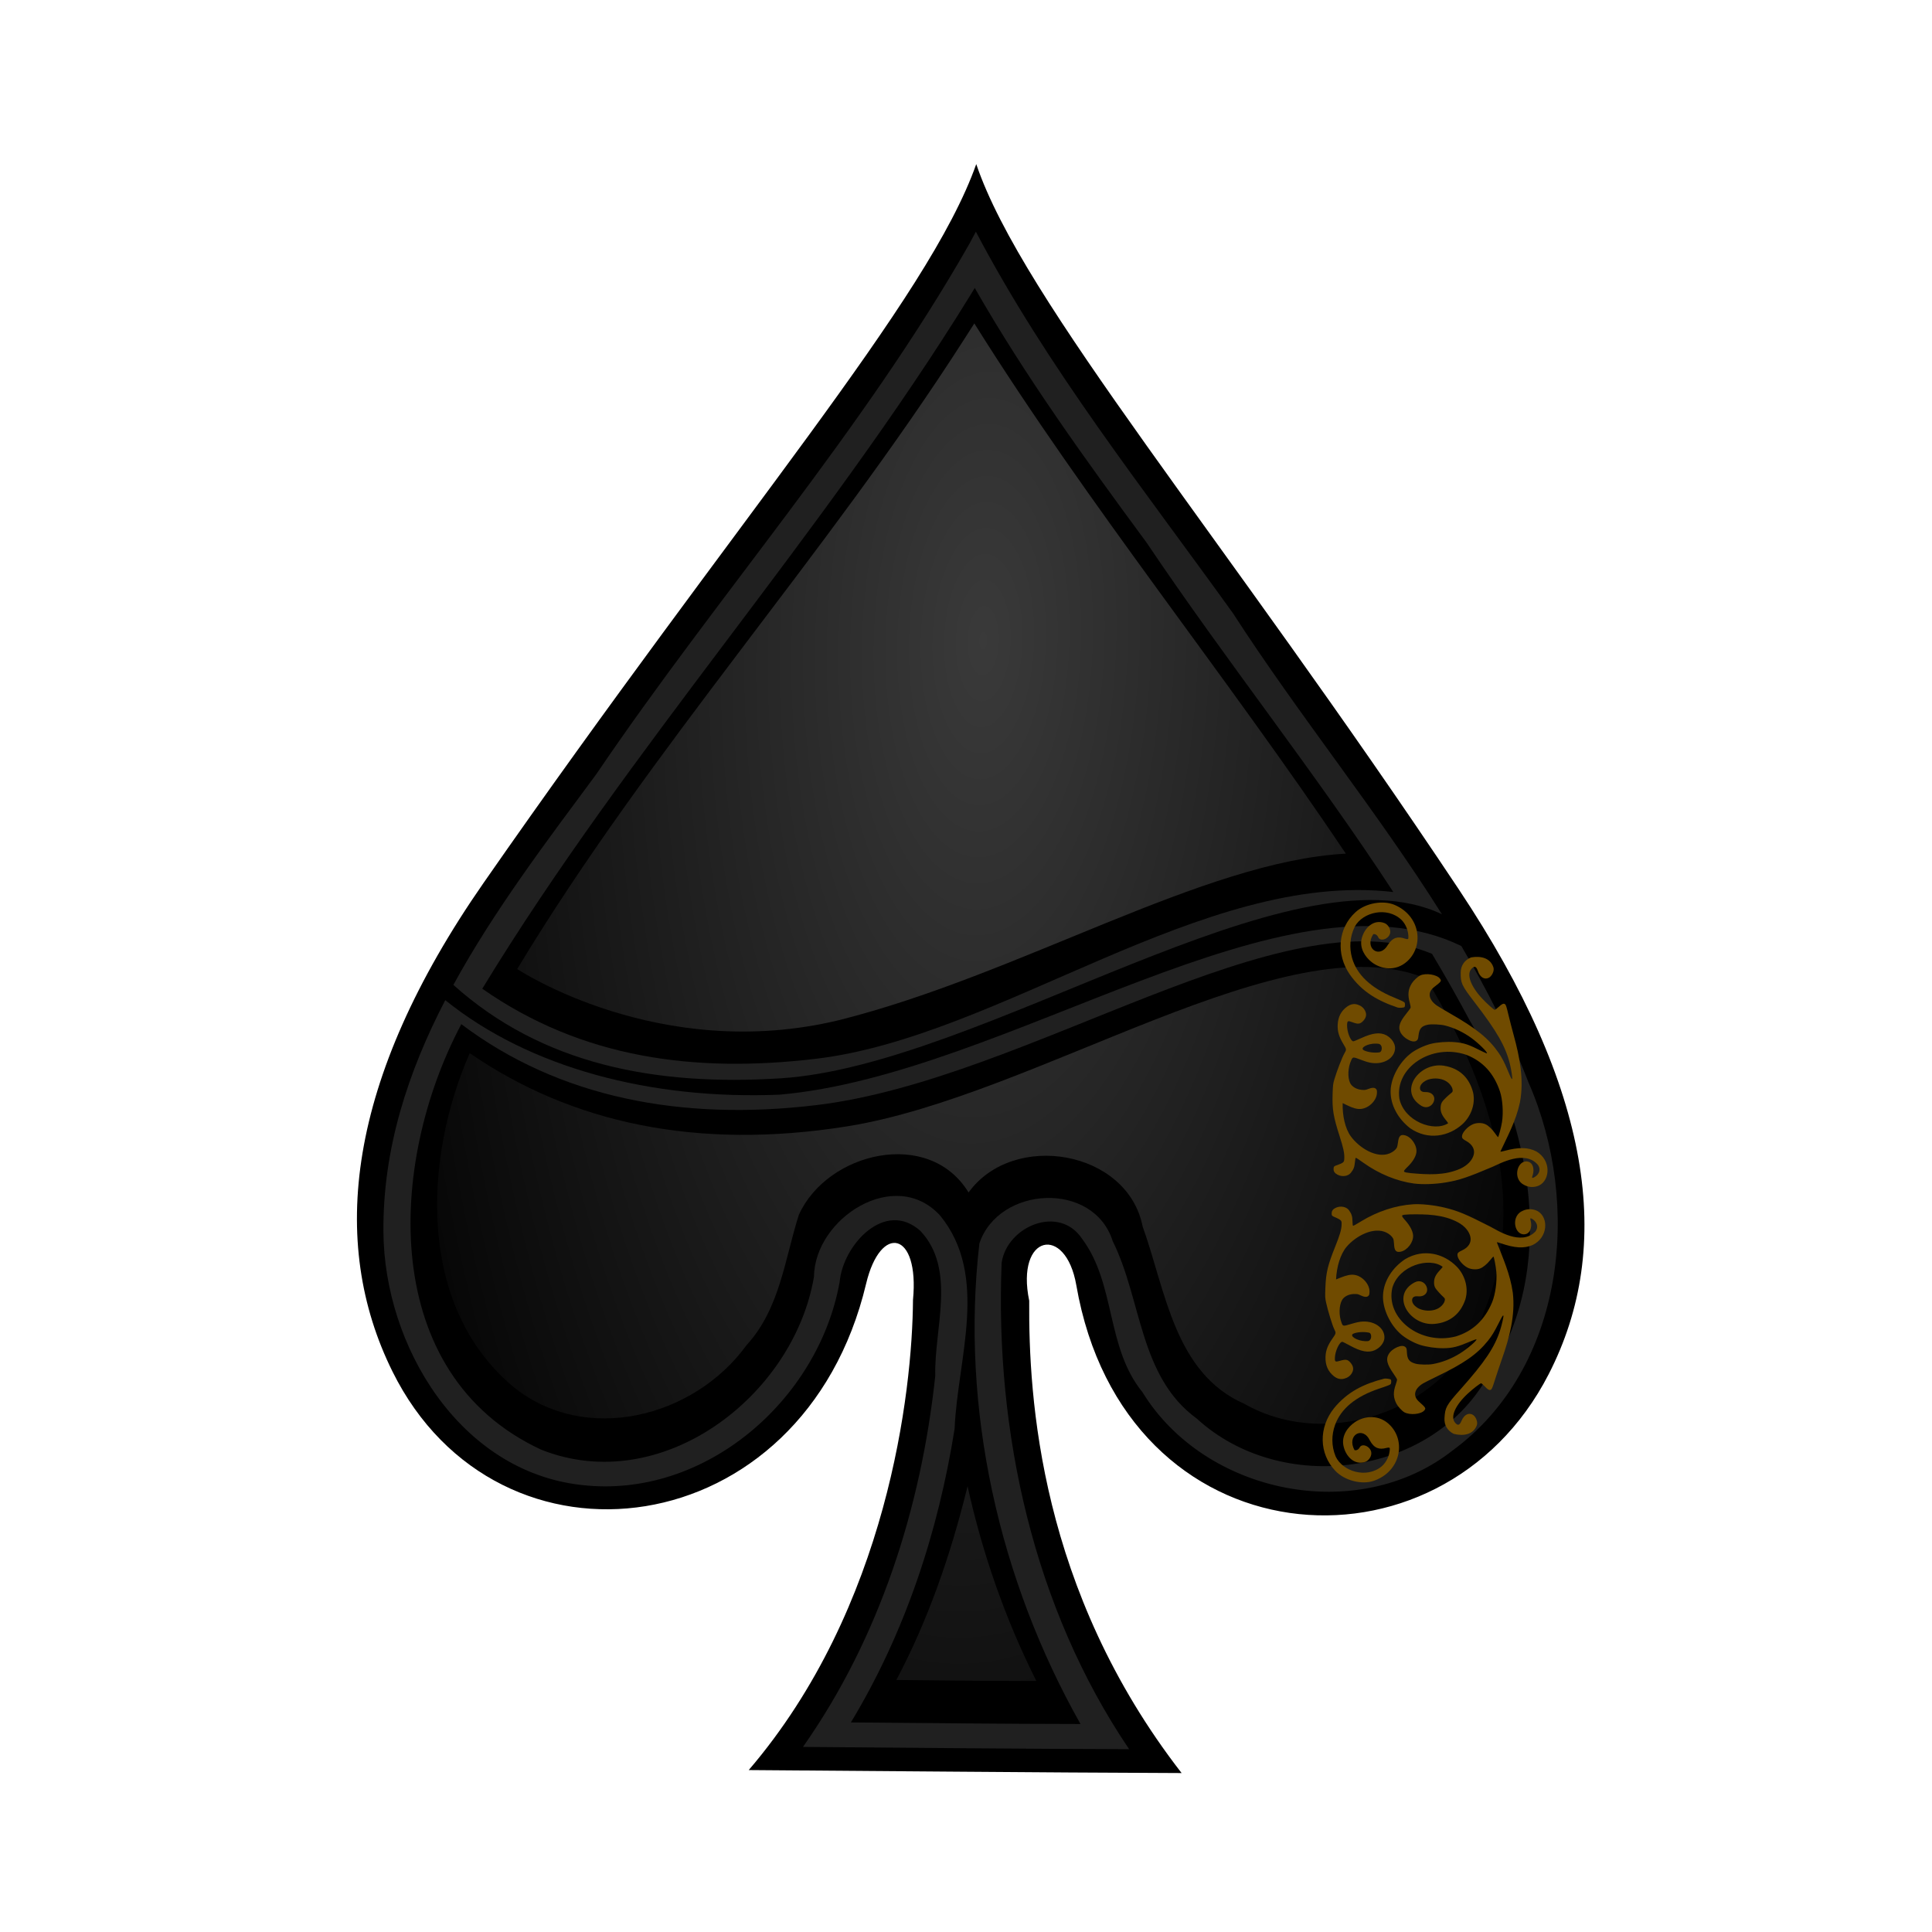 <svg:svg xmlns:dc="http://purl.org/dc/elements/1.1/" xmlns:ns1="http://sodipodi.sourceforge.net/DTD/sodipodi-0.dtd" xmlns:ns2="http://www.inkscape.org/namespaces/inkscape" xmlns:ns3="http://www.w3.org/1999/xlink" xmlns:ns5="http://creativecommons.org/ns#" xmlns:rdf="http://www.w3.org/1999/02/22-rdf-syntax-ns#" xmlns:svg="http://www.w3.org/2000/svg" height="359.469" id="svg3964" version="1.1" viewBox="-65.481 -29.956 359.469 359.469" width="359.469" ns1:docname="Spades Symbol by Merlin2525.svg" ns2:version="0.48.4 r9939">
  <svg:title id="title4127">Spades Symbol by Merlin2525.svg</svg:title>
  <svg:defs id="defs3966">
    <svg:radialGradient cx="-499.423" cy="186.02" fx="-499.423" fy="186.02" gradientTransform="matrix(-0.065,2.821,-1.272,-0.029,-537.586,1574.781)" gradientUnits="userSpaceOnUse" id="radialGradient8269" r="80.102" ns2:collect="always" ns3:href="#linearGradient5647" />
    <svg:linearGradient id="linearGradient5647" ns2:collect="always">
      <svg:stop id="stop5649" offset="0" style="stop-color:#eeeeee;stop-opacity:1;" />
      <svg:stop id="stop5651" offset="1" style="stop-color:#eeeeee;stop-opacity:0;" />
    </svg:linearGradient>
    <svg:filter color-interpolation-filters="sRGB" id="filter6045-5" ns2:label="Combined lighting" ns2:menu="Bevels" ns2:menu-tooltip="Basic specular bevel to use for building textures">
      <svg:feGaussianBlur id="feGaussianBlur6047-7" in="SourceGraphic" result="result0" stdDeviation="6" />
      <svg:feDiffuseLighting diffuseConstant="1" id="feDiffuseLighting6049-3" lighting-color="#ffffff" result="result5" surfaceScale="4">
        <svg:feDistantLight azimuth="235" elevation="45" id="feDistantLight6051-2" />
      </svg:feDiffuseLighting>
      <svg:feComposite id="feComposite6053-1" in="result5" in2="SourceGraphic" k1="1.4" k2="0" k3="0" k4="0" operator="arithmetic" result="fbSourceGraphic" />
      <svg:feGaussianBlur id="feGaussianBlur6055-1" in="fbSourceGraphic" result="result0" stdDeviation="6" />
      <svg:feSpecularLighting id="feSpecularLighting6057-5" in="result0" lighting-color="#ffffff" result="result1" specularConstant="1" specularExponent="25" surfaceScale="4">
        <svg:feDistantLight azimuth="235" elevation="45" id="feDistantLight6059-9" />
      </svg:feSpecularLighting>
      <svg:feComposite id="feComposite6061-3" in="fbSourceGraphic" in2="result1" k1="0" k2="1" k3="1" k4="0" operator="arithmetic" result="result4" />
      <svg:feComposite id="feComposite6063-0" in="result4" in2="SourceGraphic" operator="in" result="result2" />
    </svg:filter>
    <svg:radialGradient cx="-499.423" cy="186.02" fx="-499.423" fy="186.02" gradientTransform="matrix(-0.065,2.821,-1.272,-0.029,-537.586,1574.781)" gradientUnits="userSpaceOnUse" id="radialGradient8269-9" r="80.102" ns2:collect="always" ns3:href="#linearGradient5647-0" />
    <svg:linearGradient id="linearGradient5647-0" ns2:collect="always">
      <svg:stop id="stop5649-6" offset="0" style="stop-color:#eeeeee;stop-opacity:1;" />
      <svg:stop id="stop5651-4" offset="1" style="stop-color:#eeeeee;stop-opacity:0;" />
    </svg:linearGradient>
    <svg:filter color-interpolation-filters="sRGB" id="filter6045-5-4" ns2:label="Combined lighting" ns2:menu="Bevels" ns2:menu-tooltip="Basic specular bevel to use for building textures">
      <svg:feGaussianBlur id="feGaussianBlur6047-7-9" in="SourceGraphic" result="result0" stdDeviation="6" />
      <svg:feDiffuseLighting diffuseConstant="1" id="feDiffuseLighting6049-3-0" lighting-color="#ffffff" result="result5" surfaceScale="4">
        <svg:feDistantLight azimuth="235" elevation="45" id="feDistantLight6051-2-0" />
      </svg:feDiffuseLighting>
      <svg:feComposite id="feComposite6053-1-2" in="result5" in2="SourceGraphic" k1="1.4" k2="0" k3="0" k4="0" operator="arithmetic" result="fbSourceGraphic" />
      <svg:feGaussianBlur id="feGaussianBlur6055-1-9" in="fbSourceGraphic" result="result0" stdDeviation="6" />
      <svg:feSpecularLighting id="feSpecularLighting6057-5-1" in="result0" lighting-color="#ffffff" result="result1" specularConstant="1" specularExponent="25" surfaceScale="4">
        <svg:feDistantLight azimuth="235" elevation="45" id="feDistantLight6059-9-1" />
      </svg:feSpecularLighting>
      <svg:feComposite id="feComposite6061-3-9" in="fbSourceGraphic" in2="result1" k1="0" k2="1" k3="1" k4="0" operator="arithmetic" result="result4" />
      <svg:feComposite id="feComposite6063-0-6" in="result4" in2="SourceGraphic" operator="in" result="result2" />
    </svg:filter>
  </svg:defs>
  <ns1:namedview bordercolor="#666666" borderopacity="1.0" fit-margin-bottom="0" fit-margin-left="0" fit-margin-right="0" fit-margin-top="0" id="base" pagecolor="#ffffff" showborder="false" showgrid="false" ns2:current-layer="layer1" ns2:cx="135.72585" ns2:cy="115.47911" ns2:document-units="px" ns2:pageopacity="0.0" ns2:pageshadow="2" ns2:showpageshadow="false" ns2:window-height="744" ns2:window-maximized="1" ns2:window-width="1309" ns2:window-x="57" ns2:window-y="24" ns2:zoom="1.2608332" />
  <svg:g id="layer1" transform="translate(-280.808,-374.789)" ns2:groupmode="layer" ns2:label="Layer 1">
    <svg:g id="g8255" transform="matrix(2.657,-0.033,0.033,2.657,-612.16,-690.283)">
      <svg:g id="g12160" transform="matrix(0.466,0.009,-0.009,0.466,721.933,370.978)">
        <svg:path d="m -670.01,197.431 c 20.198,29.878 23.739,53.334 13.969,72.695 -16.119,31.943 -63.552,28.636 -71.055,-12.89 -1.662,-9.198 -9.194,-7.552 -7.059,2.383 0.522,2.428 0,3e-5 0,4e-5 0,14.573 1.863,43.458 23.385,70.802 -22.537,0.071 -45.009,-0.002 -65.036,0 20.716,-24.522 24.192,-57.036 24.192,-70.802 0,-1e-5 -0.221,2.474 0,-4e-5 0.926,-10.339 -4.958,-11.491 -7.059,-2.383 -9.116,39.51 -54.936,45.639 -71.055,13.696 -9.77,-19.362 -7.221,-43.75 13.163,-73.502 38.281,-55.873 66.172,-87.952 73.278,-108.507 7.105,20.556 37.415,55.457 73.278,108.507 z" id="path12162" style="fill:#000000;fill-opacity:1;fill-rule:nonzero;stroke:none" ns1:nodetypes="sssssccssssscs" ns2:connector-curvature="0" />
        <svg:path d="m -822.192,215.072 c -5.516,10.82 -9.218,22.328 -9.051,34.785 0.212,17.238 11.712,35.99 30,37.906 18.521,2.043 35.538,-12.981 38.594,-30.781 0.451,-5.53 6.729,-12.507 12.094,-7.719 5.473,5.783 2.125,14.673 2.366,21.745 -1.988,19.846 -8.097,39.438 -19.491,55.88 16.333,0.015 32.667,0.066 49,0 -14.517,-21.134 -20.501,-47.555 -19.656,-72.938 0.772,-5.492 8.565,-8.855 12.062,-3.688 5.138,6.797 3.679,16.255 9.219,22.969 9.506,15.246 32.397,19.76 46.594,8.5 16.892,-12.54 19.254,-37.152 11.094,-55.406 -2.822,-7.15 -6.327,-13.912 -10.241,-20.439 -26.391,-12.625 -68.049,19.834 -102.283,23.038 -19.233,0.919 -37.563,-3.724 -50.3,-13.852 z m 149.644,-13.93 c -9.854,-15.438 -21.688,-29.728 -31.697,-44.996 -13.538,-18.583 -28.137,-36.68 -39.03,-57.071 -0.323,0.615 -0.646,1.229 -0.969,1.844 -15.924,28.448 -37.438,53.009 -55.497,80.057 -7.338,10.062 -15.208,20.561 -21.246,31.794 13.322,11.803 30.328,15.038 49.304,13.692 30.341,-2.153 76.431,-35.99 99.134,-25.32 z" id="path12164-1" style="opacity:0.523;fill:#3e3e3e;fill-opacity:1;fill-rule:nonzero;stroke:none" ns1:nodetypes="ccccccccccccccccccccccsc" ns2:connector-curvature="0" />
        <svg:path d="m -819.755,218.661 c -11.001,21.098 -12.002,52.695 12.433,63.84 18.125,7.065 37.888,-8.267 40.812,-26.281 0.04,-8.751 12.05,-16.649 18.875,-9.312 7.494,9.037 2.761,21.539 2.406,32.031 -2.361,15.543 -7.246,30.731 -15.281,44.219 11.5,0.014 23,0.067 34.5,0 -12.389,-21.588 -18.38,-47.279 -15.688,-72.094 2.845,-8.682 17.111,-9.542 20.031,-0.469 4.455,8.805 4.089,20.294 12.812,26.562 12.723,11.503 35.192,8.539 43.594,-6.531 10.635,-16.243 6.446,-37.823 -3.062,-53.656 -1.81,-3.35 -3.709,-6.639 -5.679,-9.88 -22.428,-9.171 -60.391,19.302 -92.314,23.363 -20.267,2.578 -38.725,-0.856 -53.44,-11.793 z m 139.876,-20.815 c -11.809,-17.838 -25.346,-34.512 -37.424,-52.233 -9.22,-12.33 -18.343,-24.761 -26.081,-38.08 l -0.514,0.858 -0.142,0.236 c -22.081,36.401 -50.724,68.199 -72.602,104.687 15.138,10.435 32.175,12.445 50.176,10.185 27.719,-3.48 57.88,-28.737 86.587,-25.654 z" id="path12166-6" style="fill:#000000;fill-opacity:1;fill-rule:nonzero;stroke:none" ns1:nodetypes="cccccccccccccscccccccsc" ns2:connector-curvature="0" />
        <svg:path d="m -818.462,223.01 c -6.861,15.947 -7.621,37.993 6.802,50.006 10.945,8.832 27.311,4.484 35.094,-6.438 4.984,-5.503 5.643,-12.992 7.719,-19.625 4.183,-9.442 19.45,-13.247 25.469,-3.531 6.678,-9.34 23.857,-6.512 26.188,4.938 3.512,9.521 4.904,21.996 15.469,26.531 12.988,7.266 31.373,0.332 35.875,-14.031 6.929,-16.951 0.136,-35.068 -8.998,-50.046 -21.056,-8.539 -58.231,18.019 -86.825,22.797 -22.479,3.756 -41.421,-0.176 -56.791,-10.601 z m 131.412,-30.879 c -18.251,-26.807 -38.944,-51.877 -56.36,-79.271 -0.5,0.792 -1,1.583 -1.5,2.375 -20.574,32.658 -46.811,61.901 -66.503,95.086 0,0 21.418,14.057 48.404,7.346 27.111,-6.995 54.46,-24.232 75.959,-25.535 z m -56.298,95.947 c -2.379,9.858 -5.66,19.624 -10.375,28.656 7.01,0.013 14.021,0.07 21.031,0 -4.74,-9.288 -8.224,-19.08 -10.531,-29.188 z" id="path12168" style="opacity:0.243;fill:url(#radialGradient8269-9);fill-opacity:1;fill-rule:nonzero;stroke:none" ns1:nodetypes="cccccccccsccccsccccccc" ns2:connector-curvature="0" />
      </svg:g>
      <svg:g id="g12172-3" transform="matrix(-0.291,-0.014,-0.014,0.291,-872.886,575.617)">
        <svg:g id="g12174" style="fill:#704b00;fill-opacity:1;stroke:none;filter:url(#filter6045-5-4)" transform="matrix(-0.259,0,0,-0.259,-4407.715,-630.856)">
          <svg:path d="m -192.275,-505.106 c -18.733,-5.56 -33.519,-13.306 -45.506,-29 -13.801,-18.569 -12.589,-42.595 3.185,-58.092 9.161,-9 25.309,-12.11 35.918,-8.058 24.184,9.238 28.924,36.836 13.774,51.786 -10.736,10.594 -24.721,8.101 -32.981,2.127 -6.484,-4.689 -12.118,-12.815 -10.056,-21.966 2.149,-9.536 10.446,-18.514 20.938,-14.581 3.296,1.377 5.877,5.693 5.152,9.149 -1.139,5.429 -8.826,8.352 -10.902,4.02 -1.34,-2.797 -3.837,-2.967 -4.669,-2.647 -8.156,13.387 6.746,23.207 13.942,9.378 4.229,-7.184 9.121,-8.268 15.363,-6.353 2.812,0.784 3.391,0.534 3.388,-0.786 -0.017,-6.145 -2.671,-12.385 -6.983,-16.413 -13.801,-12.246 -36.169,-5.887 -43.057,7.709 -4.385,9.82 -4.526,19.793 -1.559,29.173 4.938,15.327 18.26,27.104 39.773,35.161 8.732,3.27 10.283,3.98 10.62,4.856 0.409,1.065 0.357,3.09 -0.098,3.807 -0.393,0.62 -4.637,1.116 -6.24,0.729 l 0,0 z" id="path12176" style="fill:#704b00;fill-opacity:1;fill-rule:nonzero;stroke:none" ns1:nodetypes="ccssssscsscccscccsscccc" ns2:connector-curvature="0" />
          <svg:path d="m -171.278,-342.457 c -15.925,-1.538 -33.077,-7.86 -47.688,-17.579 -3.611,-2.402 -6.825,-4.367 -7.142,-4.367 -0.406,0 -0.642,1.25 -0.799,4.231 -0.233,4.437 -0.991,6.611 -3.447,9.884 -2.504,3.338 -8.006,4.26 -12.388,2.076 -2.623,-1.307 -3.741,-2.897 -3.729,-5.305 0.01,-2.158 0.32,-2.454 3.988,-3.814 1.81,-0.671 3.813,-1.704 4.451,-2.295 1.029,-0.953 1.16,-1.437 1.16,-4.281 0,-4.462 -1.287,-9.533 -5.086,-20.044 -6.424,-17.772 -7.835,-24.714 -7.88,-38.774 -0.028,-8.545 0.054,-9.473 1.232,-14.067 1.891,-7.375 6.538,-20.763 8.36,-24.086 1.925,-3.511 1.877,-3.84 -1.255,-8.617 -4.291,-6.542 -5.946,-11.407 -5.93,-17.425 0.021,-7.581 2.755,-13.351 8.303,-17.519 3.139,-2.359 6.293,-3.034 9.634,-2.062 3.207,0.932 5.529,2.72 7.004,5.391 1.884,3.412 1.316,6.645 -1.732,9.871 -2.569,2.719 -4.371,2.965 -9.415,1.285 -4.642,-1.546 -5.064,-1.322 -5.064,2.694 0,6.123 3.748,14.896 6.369,14.91 0.396,0.002 3.602,-1.445 7.125,-3.216 10.505,-5.282 17.442,-6.32 23.252,-3.477 4.955,2.424 8.525,7.341 8.534,11.755 0.019,8.848 -9.172,15.3 -20.548,14.425 -2.895,-0.223 -5.615,-0.883 -10.69,-2.597 -7.609,-2.57 -7.601,-2.57 -9.013,0.724 -2.847,6.641 -2.985,15.932 -0.314,21.095 1.738,3.359 6.007,5.727 10.837,6.011 2.973,0.175 3.791,0.042 6.131,-0.997 3.512,-1.558 5.939,-1.67 7.274,-0.334 0.825,0.826 0.999,1.51 0.977,3.85 -0.064,6.998 -7.062,14.367 -14.469,15.238 -3.349,0.394 -7.014,-0.438 -12.447,-2.826 l -4.528,-1.99 c 0.052,11.474 3.154,23.544 8.614,30.499 8.356,10.642 24.739,19.94 36.602,14.578 2.916,-1.332 5.371,-3.401 6.424,-5.412 0.358,-0.684 0.778,-2.846 0.933,-4.803 0.495,-6.267 2.14,-8.052 6.465,-7.015 6.156,1.477 11.673,9.394 10.928,15.683 -0.465,3.927 -3.126,8.634 -7.478,13.225 -4.902,5.173 -4.857,5.26 3.091,5.941 15.757,0.863 31.469,1.217 45.732,-5.799 6.354,-3.178 10.758,-8.088 11.923,-13.295 1.124,-5.021 -1.588,-9.609 -7.418,-12.553 -3.315,-1.673 -4.069,-2.453 -4.069,-4.209 0,-3.558 4.971,-9.386 9.935,-11.646 3.435,-1.564 8.427,-1.676 11.586,-0.26 2.86,1.282 6.147,4.212 9.067,8.081 1.351,1.79 2.617,3.317 2.813,3.392 0.509,0.196 2.606,-8.942 3.233,-14.089 1.076,-8.83 -0.186,-21.122 -2.913,-28.364 -6.268,-16.646 -16.864,-27.395 -32.349,-32.814 -32.862,-9.919 -66.301,14.48 -60.615,43.11 5.385,20.665 33.165,29.849 45.978,20.948 0,-0.204 -1.166,-1.707 -2.592,-3.34 -3.563,-4.083 -4.949,-7.177 -4.914,-10.975 0.02,-2.165 0.312,-3.526 1.077,-5.007 1.094,-2.119 5.672,-6.586 8.751,-9.249 1.23,-1.064 0.884,-2.649 0.071,-4.635 -5.031,-9.492 -18.299,-9.209 -24.631,-5.551 -2.598,1.606 -4.927,3.9 -5.044,6.69 -0.148,3.529 3.032,4.079 5.097,3.915 6.479,-0.513 10.278,4.153 7.735,9.513 -1.83,3.855 -6.451,5.904 -10.9,3.389 -22.499,-12.724 -3.488,-40.74 19.476,-37.963 14.471,1.75 24.05,10.243 28.034,23.991 2.867,11.571 -2.039,23.05 -9.077,29.798 -11.981,11.488 -30.865,16.228 -48.023,5.388 -11.419,-8.132 -19.402,-20.834 -19.485,-34.412 -0.075,-12.302 7.514,-27.105 17.964,-35.508 4.478,-3.601 12.128,-7.508 17.896,-9.141 6.093,-1.725 14.922,-2.681 21.767,-2.359 8.892,0.419 13.155,1.675 25.951,7.648 2.323,1.084 4.357,1.838 4.521,1.675 0.852,-0.852 -8.21,-9.179 -14.839,-13.634 -7.718,-5.187 -16.217,-8.866 -24.82,-10.744 -4.151,-0.906 -12.556,-1.023 -15.971,-0.223 -5.923,1.388 -7.917,3.829 -8.428,10.321 -0.247,3.14 -0.452,3.805 -1.445,4.689 -1.637,1.457 -4.309,1.357 -7.738,-0.289 -3.619,-1.737 -6.141,-3.991 -7.728,-6.908 -2.475,-4.547 -1.145,-9.302 4.836,-17.296 1.945,-2.599 3.66,-5.117 3.811,-5.594 0.152,-0.477 -0.269,-2.574 -0.934,-4.659 -2.336,-7.322 -2.002,-12.305 1.204,-18.01 1.416,-2.52 5.357,-6.51 7.548,-7.643 5.216,-2.698 15.568,-1.405 18.49,2.309 1.663,2.114 1.383,2.544 -5.234,8.042 -6.035,5.014 -4.815,11.689 3.096,16.93 1.296,0.859 6.783,3.88 12.192,6.713 25.045,13.118 36.972,22.065 46.633,34.982 3.378,4.516 5.654,8.548 9.292,16.455 3.196,6.947 3.765,7.945 4.251,7.459 0.429,-0.429 -1.056,-8.38 -2.563,-13.722 -4.521,-16.035 -13.128,-29.918 -34.679,-55.933 -13.024,-15.722 -13.706,-17.541 -13.993,-27.228 -0.193,-6.508 3.108,-11.781 9.143,-14.433 8.915,-1.898 17.834,-0.167 21.013,8.424 1.253,3.387 -1.23,8.282 -3.8,9.794 -3.944,2.321 -8.235,-0.024 -10.398,-5.685 -1.734,-4.538 -3.369,-5.068 -6.085,-1.975 -4.632,5.276 -0.189,16.247 11.114,27.443 4.611,4.567 10.975,9.835 11.881,9.835 0.323,0 1.951,-1.338 3.619,-2.973 2.919,-2.862 4.298,-3.506 5.62,-2.623 0.913,0.61 1.479,2.153 3.572,9.747 1.139,4.133 3.635,12.557 5.546,18.721 6.281,19.956 11.208,41.175 7.99,62.202 -3.156,17.552 -10.272,31.463 -16.468,46.146 0,0.23 1.595,-0.077 3.545,-0.681 13.284,-4.118 21.822,-4.293 29.776,-0.61 14.108,7.616 13.889,25.838 3.799,31.434 -4.359,2.255 -9.766,2.266 -14.02,0.041 -10.797,-4.817 -7.629,-21.383 1.07,-21.882 6.707,-0.165 7.927,7.217 6.706,11.885 -0.847,3.154 -0.846,3.202 0.071,3.202 4.532,-1.801 8.069,-7.102 4.351,-12.2 -12.761,-13.943 -35.533,0.185 -42.159,3.278 -22.655,10.58 -30.269,13.436 -42.54,15.954 -9.873,2.026 -21.672,2.867 -29.549,2.107 z m -36.418,-120.558 c 2.125,-0.44 2.66,-4.989 0.805,-6.844 -0.976,-0.976 -1.537,-1.123 -4.297,-1.123 -7.598,0 -15.242,4.476 -11.19,6.553 3.279,1.68 10.186,2.346 14.682,1.414 z" id="path12178-5" style="fill:#704b00;fill-opacity:1;fill-rule:nonzero;stroke:none" ns1:nodetypes="sssssssssssssssssssssscsssssssscsssscscsssssccssssssssscccscssccssssscscssssscsssssssssssssssssssssscssssssssscccsccccccccscssssss" ns2:connector-curvature="0" />
        </svg:g>
        <svg:g id="g12180-1" style="fill:#704b00;fill-opacity:1;stroke:none;filter:url(#filter6045-5-4)" transform="matrix(-0.259,0,0,0.259,-4407.793,-458.451)">
          <svg:path d="m -192.275,-505.106 c -18.733,-5.56 -33.519,-13.306 -45.506,-29 -13.801,-18.569 -12.589,-42.595 3.185,-58.092 9.161,-9 25.309,-12.11 35.918,-8.058 24.184,9.238 28.924,36.836 13.774,51.786 -10.736,10.594 -24.721,8.101 -32.981,2.127 -6.484,-4.689 -12.118,-12.815 -10.056,-21.966 2.149,-9.536 10.446,-18.514 20.938,-14.581 3.296,1.377 5.877,5.693 5.152,9.149 -1.139,5.429 -8.826,8.352 -10.902,4.02 -1.34,-2.797 -3.837,-2.967 -4.669,-2.647 -8.156,13.387 6.746,23.207 13.942,9.378 4.229,-7.184 9.121,-8.268 15.363,-6.353 2.812,0.784 3.391,0.534 3.388,-0.786 -0.017,-6.145 -2.671,-12.385 -6.983,-16.413 -13.801,-12.246 -36.169,-5.887 -43.057,7.709 -4.385,9.82 -4.526,19.793 -1.559,29.173 4.938,15.327 18.26,27.104 39.773,35.161 8.732,3.27 10.283,3.98 10.62,4.856 0.409,1.065 0.357,3.09 -0.098,3.807 -0.393,0.62 -4.637,1.116 -6.24,0.729 l 0,0 z" id="path12182" style="fill:#704b00;fill-opacity:1;fill-rule:nonzero;stroke:none" ns1:nodetypes="ccssssscsscccscccsscccc" ns2:connector-curvature="0" />
          <svg:path d="m -171.278,-342.457 c -15.925,-1.538 -33.077,-7.86 -47.688,-17.579 -3.611,-2.402 -6.825,-4.367 -7.142,-4.367 -0.406,0 -0.642,1.25 -0.799,4.231 -0.233,4.437 -0.991,6.611 -3.447,9.884 -2.504,3.338 -8.006,4.26 -12.388,2.076 -2.623,-1.307 -3.741,-2.897 -3.729,-5.305 0.01,-2.158 0.32,-2.454 3.988,-3.814 1.81,-0.671 3.813,-1.704 4.451,-2.295 1.029,-0.953 1.16,-1.437 1.16,-4.281 0,-4.462 -1.287,-9.533 -5.086,-20.044 -6.424,-17.772 -7.835,-24.714 -7.88,-38.774 -0.028,-8.545 0.054,-9.473 1.232,-14.067 1.891,-7.375 6.538,-20.763 8.36,-24.086 1.925,-3.511 1.877,-3.84 -1.255,-8.617 -4.291,-6.542 -5.946,-11.407 -5.93,-17.425 0.021,-7.581 2.755,-13.351 8.303,-17.519 3.139,-2.359 6.293,-3.034 9.634,-2.062 3.207,0.932 5.529,2.72 7.004,5.391 1.884,3.412 1.316,6.645 -1.732,9.871 -2.569,2.719 -4.371,2.965 -9.415,1.285 -4.642,-1.546 -5.064,-1.322 -5.064,2.694 0,6.123 3.748,14.896 6.369,14.91 0.396,0.002 3.602,-1.445 7.125,-3.216 10.505,-5.282 17.442,-6.32 23.252,-3.477 4.955,2.424 8.525,7.341 8.534,11.755 0.019,8.848 -9.172,15.3 -20.548,14.425 -2.895,-0.223 -5.615,-0.883 -10.69,-2.597 -7.609,-2.57 -7.601,-2.57 -9.013,0.724 -2.847,6.641 -2.985,15.932 -0.314,21.095 1.738,3.359 6.007,5.727 10.837,6.011 2.973,0.175 3.791,0.042 6.131,-0.997 3.512,-1.558 5.939,-1.67 7.274,-0.334 0.825,0.826 0.999,1.51 0.977,3.85 -0.064,6.998 -7.062,14.367 -14.469,15.238 -3.349,0.394 -7.014,-0.438 -12.447,-2.826 l -4.528,-1.99 c 0.052,11.474 3.154,23.544 8.614,30.499 8.356,10.642 24.739,19.94 36.602,14.578 2.916,-1.332 5.371,-3.401 6.424,-5.412 0.358,-0.684 0.778,-2.846 0.933,-4.803 0.495,-6.267 2.14,-8.052 6.465,-7.015 6.156,1.477 11.673,9.394 10.928,15.683 -0.465,3.927 -3.126,8.634 -7.478,13.225 -4.902,5.173 -4.857,5.26 3.091,5.941 15.757,0.863 31.469,1.217 45.732,-5.799 6.354,-3.178 10.758,-8.088 11.923,-13.295 1.124,-5.021 -1.588,-9.609 -7.418,-12.553 -3.315,-1.673 -4.069,-2.453 -4.069,-4.209 0,-3.558 4.971,-9.386 9.935,-11.646 3.435,-1.564 8.427,-1.676 11.586,-0.26 2.86,1.282 6.147,4.212 9.067,8.081 1.351,1.79 2.617,3.317 2.813,3.392 0.509,0.196 2.606,-8.942 3.233,-14.089 1.076,-8.83 -0.186,-21.122 -2.913,-28.364 -6.268,-16.646 -16.864,-27.395 -32.349,-32.814 -32.862,-9.919 -66.301,14.48 -60.615,43.11 5.385,20.665 33.165,29.849 45.978,20.948 0,-0.204 -1.166,-1.707 -2.592,-3.34 -3.563,-4.083 -4.949,-7.177 -4.914,-10.975 0.02,-2.165 0.312,-3.526 1.077,-5.007 1.094,-2.119 5.672,-6.586 8.751,-9.249 1.23,-1.064 0.884,-2.649 0.071,-4.635 -5.031,-9.492 -18.299,-9.209 -24.631,-5.551 -2.598,1.606 -4.927,3.9 -5.044,6.69 -0.148,3.529 3.032,4.079 5.097,3.915 6.479,-0.513 10.278,4.153 7.735,9.513 -1.83,3.855 -6.451,5.904 -10.9,3.389 -22.499,-12.724 -3.488,-40.74 19.476,-37.963 14.471,1.75 24.05,10.243 28.034,23.991 2.867,11.571 -2.039,23.05 -9.077,29.798 -11.981,11.488 -30.865,16.228 -48.023,5.388 -11.419,-8.132 -19.402,-20.834 -19.485,-34.412 -0.075,-12.302 7.514,-27.105 17.964,-35.508 4.478,-3.601 12.128,-7.508 17.896,-9.141 6.093,-1.725 14.922,-2.681 21.767,-2.359 8.892,0.419 13.155,1.675 25.951,7.648 2.323,1.084 4.357,1.838 4.521,1.675 0.852,-0.852 -8.21,-9.179 -14.839,-13.634 -7.718,-5.187 -16.217,-8.866 -24.82,-10.744 -4.151,-0.906 -12.556,-1.023 -15.971,-0.223 -5.923,1.388 -7.917,3.829 -8.428,10.321 -0.247,3.14 -0.452,3.805 -1.445,4.689 -1.637,1.457 -4.309,1.357 -7.738,-0.289 -3.619,-1.737 -6.141,-3.991 -7.728,-6.908 -2.475,-4.547 -1.145,-9.302 4.836,-17.296 1.945,-2.599 3.66,-5.117 3.811,-5.594 0.152,-0.477 -0.269,-2.574 -0.934,-4.659 -2.336,-7.322 -2.002,-12.305 1.204,-18.01 1.416,-2.52 5.357,-6.51 7.548,-7.643 5.216,-2.698 15.568,-1.405 18.49,2.309 1.663,2.114 1.383,2.544 -5.234,8.042 -6.035,5.014 -4.815,11.689 3.096,16.93 1.296,0.859 6.783,3.88 12.192,6.713 25.045,13.118 36.972,22.065 46.633,34.982 3.378,4.516 5.654,8.548 9.292,16.455 3.196,6.947 3.765,7.945 4.251,7.459 0.429,-0.429 -1.056,-8.38 -2.563,-13.722 -4.521,-16.035 -13.128,-29.918 -34.679,-55.933 -13.024,-15.722 -13.706,-17.541 -13.993,-27.228 -0.193,-6.508 3.108,-11.781 9.143,-14.433 8.915,-1.898 17.834,-0.167 21.013,8.424 1.253,3.387 -1.23,8.282 -3.8,9.794 -3.944,2.321 -8.235,-0.024 -10.398,-5.685 -1.734,-4.538 -3.369,-5.068 -6.085,-1.975 -4.632,5.276 -0.189,16.247 11.114,27.443 4.611,4.567 10.975,9.835 11.881,9.835 0.323,0 1.951,-1.338 3.619,-2.973 2.919,-2.862 4.298,-3.506 5.62,-2.623 0.913,0.61 1.479,2.153 3.572,9.747 1.139,4.133 3.635,12.557 5.546,18.721 6.281,19.956 11.208,41.175 7.99,62.202 -3.156,17.552 -10.272,31.463 -16.468,46.146 0,0.23 1.595,-0.077 3.545,-0.681 13.284,-4.118 21.822,-4.293 29.776,-0.61 14.108,7.616 13.889,25.838 3.799,31.434 -4.359,2.255 -9.766,2.266 -14.02,0.041 -10.797,-4.817 -7.629,-21.383 1.07,-21.882 6.707,-0.165 7.927,7.217 6.706,11.885 -0.847,3.154 -0.846,3.202 0.071,3.202 4.532,-1.801 8.069,-7.102 4.351,-12.2 -12.761,-13.943 -35.533,0.185 -42.159,3.278 -22.655,10.58 -30.269,13.436 -42.54,15.954 -9.873,2.026 -21.672,2.867 -29.549,2.107 z m -36.418,-120.558 c 2.125,-0.44 2.66,-4.989 0.805,-6.844 -0.976,-0.976 -1.537,-1.123 -4.297,-1.123 -7.598,0 -15.242,4.476 -11.19,6.553 3.279,1.68 10.186,2.346 14.682,1.414 z" id="path12184" style="fill:#704b00;fill-opacity:1;fill-rule:nonzero;stroke:none" ns1:nodetypes="sssssssssssssssssssssscsssssssscsssscscsssssccssssssssscccscssccssssscscssssscsssssssssssssssssssssscssssssssscccsccccccccscssssss" ns2:connector-curvature="0" />
        </svg:g>
      </svg:g>
    </svg:g>
  </svg:g>
</svg:svg>